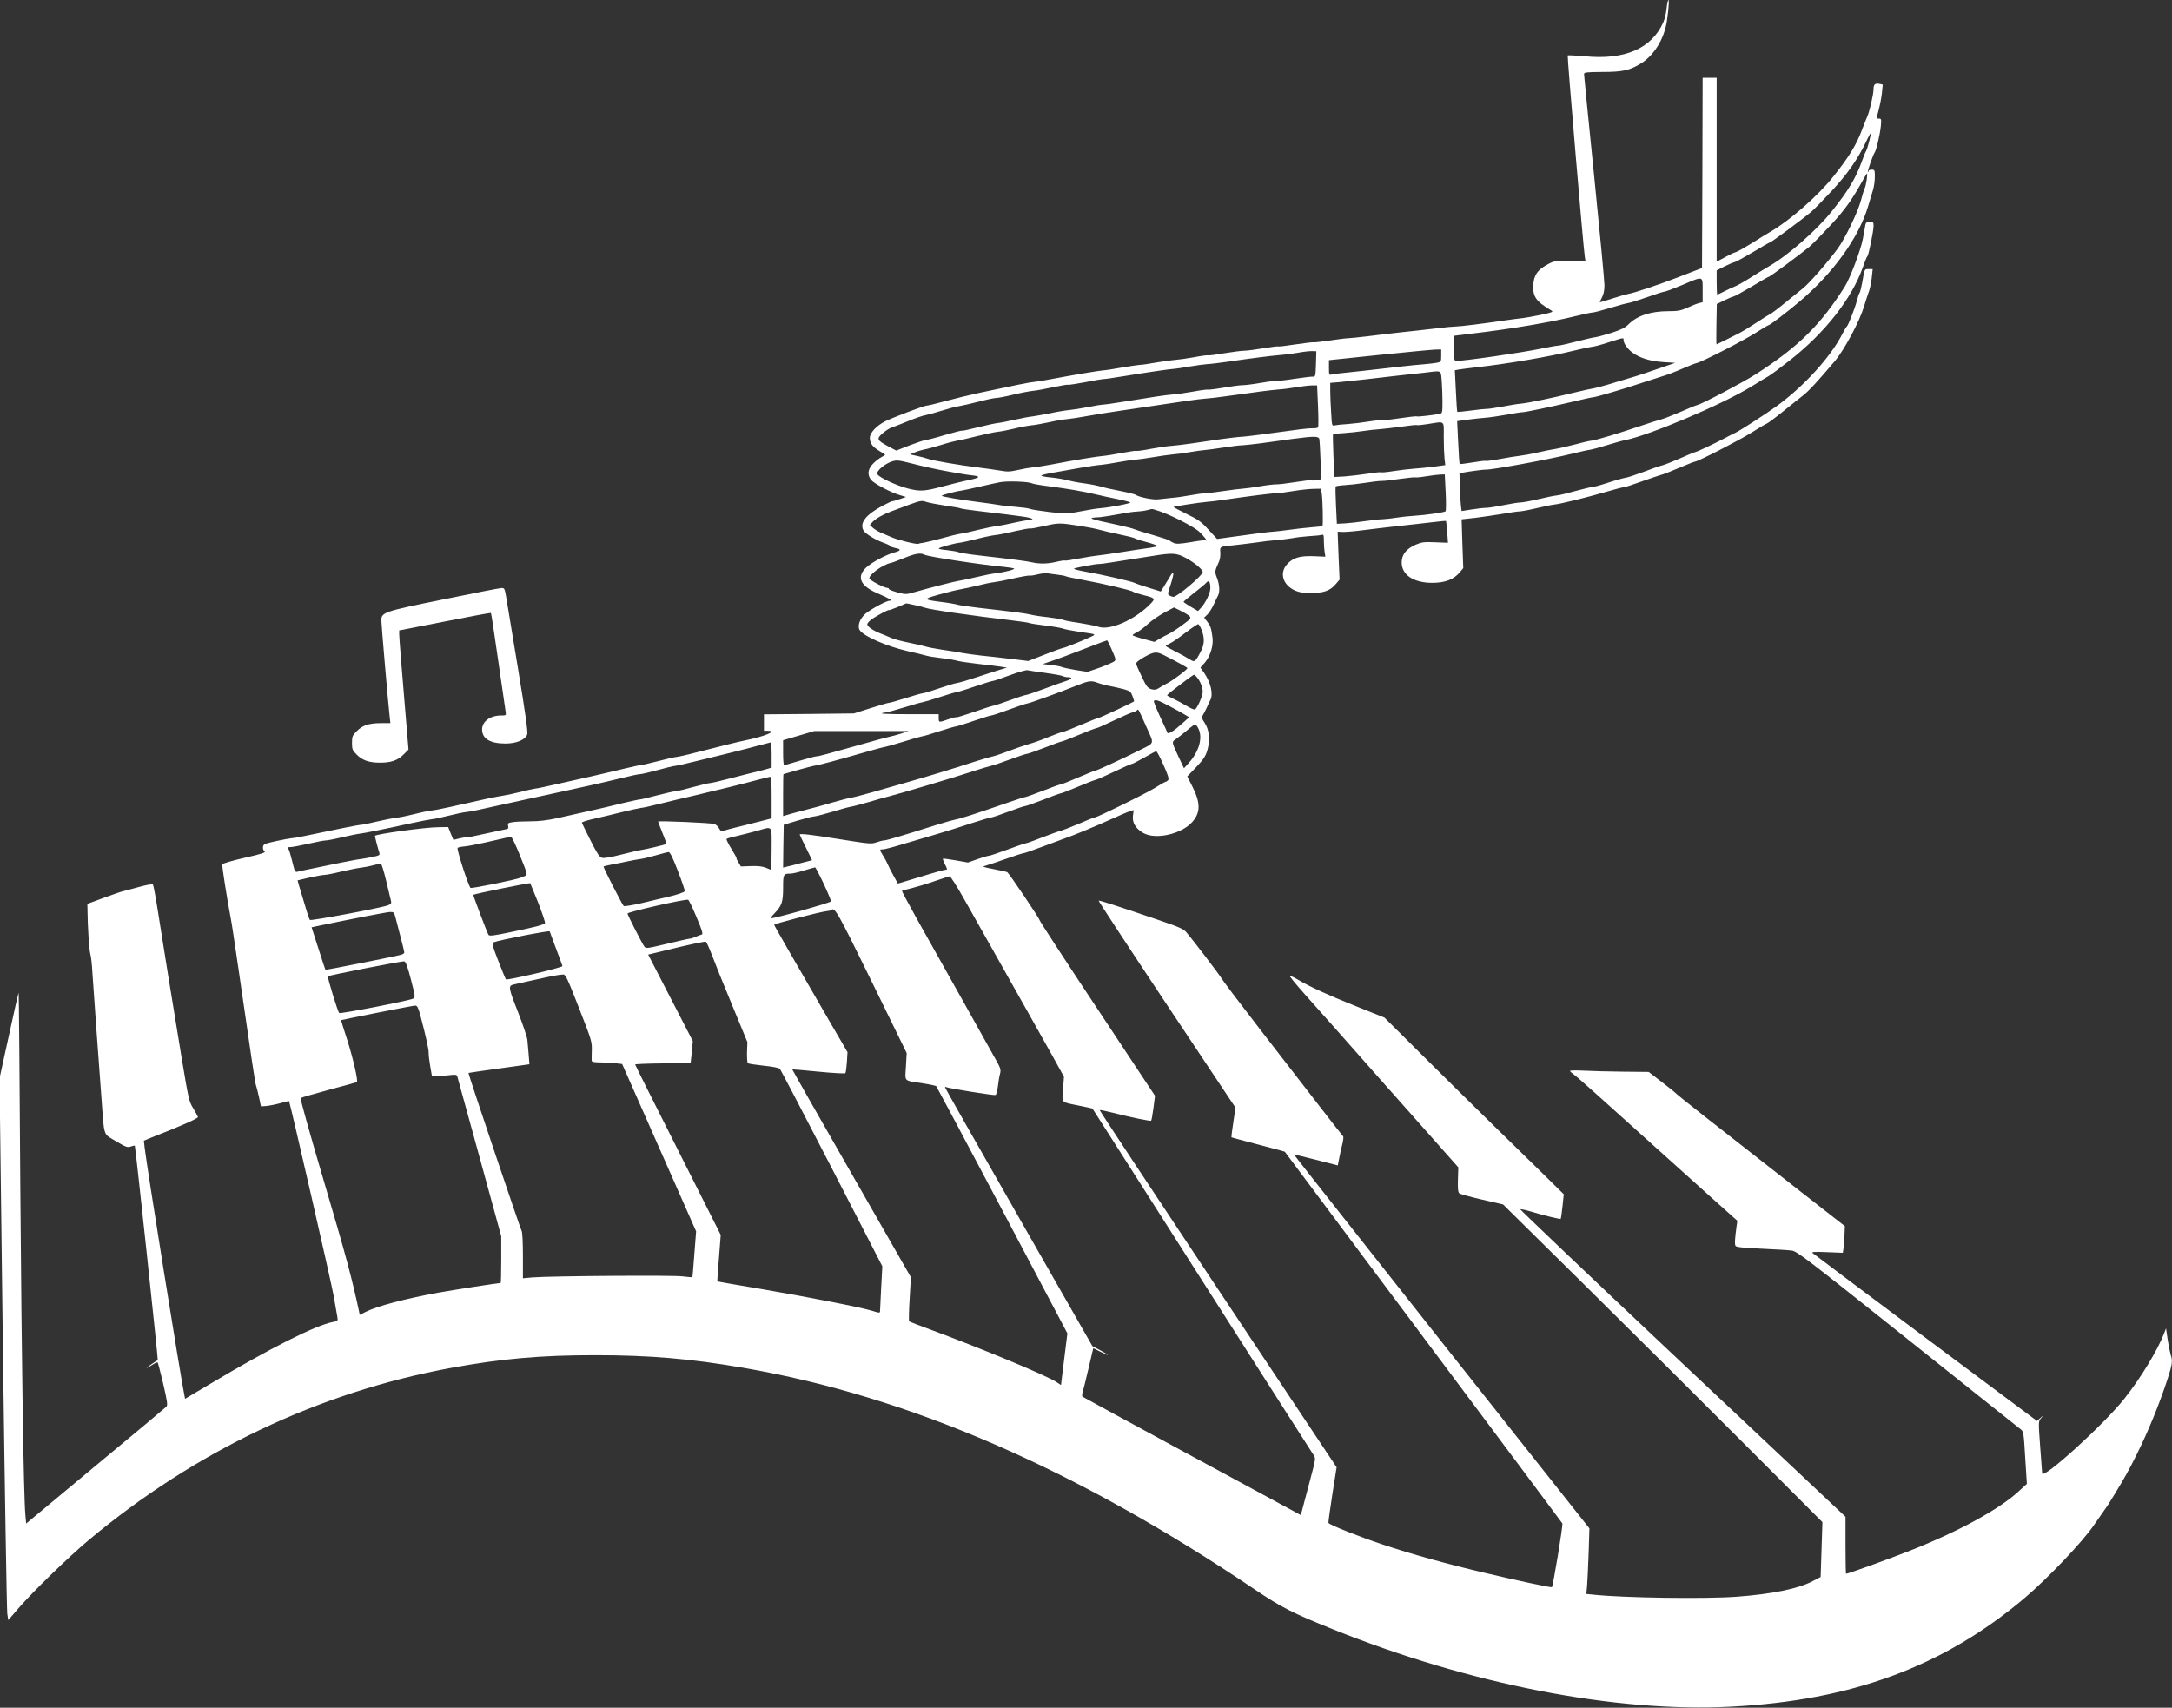 <?xml version="1.0" standalone="no"?>
<!DOCTYPE svg PUBLIC "-//W3C//DTD SVG 20010904//EN"
 "http://www.w3.org/TR/2001/REC-SVG-20010904/DTD/svg10.dtd">
<svg version="1.0" xmlns="http://www.w3.org/2000/svg"
 width="1703pt" height="1339pt" viewBox="0 0 1703 1339"
 preserveAspectRatio="xMidYMid meet">
<rect x="0" y="0" width="1703" height="1339" fill="#333333" stroke="none"/>
<g transform="translate(0,1339) scale(0.1,-0.1)"
fill="#ffffff" stroke="none">
<path d="M13076 13378 c-3 -7 -7 -37 -10 -65 -3 -29 -14 -74 -25 -99 -91 -205
-304 -297 -618 -265 -69 6 -128 9 -131 6 -5 -5 123 -1511 134 -1580 l5 -30
-123 0 c-118 0 -125 -1 -177 -30 -77 -42 -104 -83 -109 -159 -5 -93 22 -130
144 -202 15 -9 -1 -15 -86 -33 -58 -12 -121 -23 -140 -25 -19 -2 -84 -10 -145
-19 -168 -25 -347 -47 -380 -47 -16 0 -86 -6 -155 -15 -69 -8 -190 -22 -270
-30 -80 -9 -201 -23 -270 -32 -68 -8 -136 -15 -150 -15 -14 0 -79 -8 -145 -18
-66 -10 -123 -16 -126 -14 -4 2 -66 -5 -139 -16 -72 -11 -134 -19 -138 -16 -4
2 -56 -5 -117 -15 -60 -10 -128 -19 -149 -19 -21 0 -92 -9 -158 -20 -65 -11
-122 -19 -126 -16 -4 2 -54 -4 -110 -15 -57 -10 -120 -19 -140 -20 -20 -1 -86
-10 -147 -20 -60 -11 -123 -20 -140 -20 -16 -1 -79 -11 -140 -21 -60 -11 -125
-21 -145 -22 -37 -3 -223 -34 -405 -68 -60 -12 -123 -22 -140 -23 -29 -2 -145
-25 -430 -86 -77 -17 -197 -46 -266 -65 -69 -19 -133 -34 -142 -34 -21 0 -265
-93 -326 -123 -69 -35 -121 -91 -121 -130 0 -42 21 -71 75 -103 25 -14 45 -28
45 -30 0 -2 -13 -10 -30 -19 -16 -8 -46 -31 -65 -51 -41 -41 -47 -87 -15 -127
23 -29 157 -100 228 -120 l46 -14 -54 -18 c-30 -10 -55 -17 -55 -15 0 2 -33
-14 -74 -35 -132 -70 -183 -135 -151 -194 13 -25 94 -75 158 -97 28 -10 52
-22 52 -26 0 -4 16 -10 35 -14 51 -9 52 -21 3 -34 -67 -17 -187 -81 -229 -122
-76 -74 -42 -145 98 -203 37 -16 77 -35 88 -42 18 -12 18 -13 1 -13 -25 0
-143 -63 -189 -101 -43 -36 -66 -94 -48 -127 26 -48 210 -129 376 -167 61 -14
125 -29 141 -34 16 -6 72 -15 124 -21 52 -6 109 -16 125 -21 17 -5 89 -16 160
-24 72 -8 153 -18 180 -22 l50 -8 -60 -18 c-33 -10 -114 -36 -180 -58 -66 -22
-134 -42 -150 -44 -17 -2 -77 -20 -135 -40 -58 -20 -116 -38 -131 -40 -14 -1
-76 -19 -139 -39 -62 -20 -120 -36 -127 -36 -8 0 -73 -19 -146 -42 l-132 -42
-352 -4 -353 -3 0 -65 0 -64 31 0 c82 0 -27 -45 -186 -77 -50 -10 -174 -41
-385 -95 -63 -17 -128 -31 -145 -33 -16 -1 -82 -16 -145 -33 -63 -16 -122 -30
-130 -30 -8 0 -71 -13 -140 -30 -69 -17 -186 -44 -260 -61 -74 -17 -197 -44
-272 -61 -76 -18 -150 -33 -165 -34 -16 -2 -65 -13 -110 -25 -45 -11 -108 -25
-140 -30 -55 -8 -153 -29 -408 -87 -61 -14 -129 -27 -150 -29 -22 -2 -85 -15
-140 -29 -55 -14 -121 -27 -145 -30 -25 -2 -92 -15 -150 -29 -58 -14 -112 -25
-120 -24 -8 0 -72 -12 -142 -26 -322 -67 -375 -78 -398 -79 -14 -1 -70 -11
-125 -23 -90 -20 -100 -24 -103 -45 -2 -14 3 -29 12 -35 12 -9 -19 -20 -156
-51 -93 -21 -172 -44 -175 -51 -4 -10 33 -247 67 -428 6 -27 30 -189 55 -360
106 -734 136 -931 142 -945 3 -8 14 -49 23 -90 l16 -75 42 3 c23 2 73 12 110
22 37 10 67 18 68 17 10 -22 334 -1432 350 -1527 13 -74 26 -149 29 -166 5
-30 4 -32 -32 -39 -137 -25 -499 -208 -965 -486 l-197 -117 -5 26 c-30 144
-295 1797 -312 1943 l-6 55 53 22 c248 97 374 153 371 164 -2 7 -19 37 -37 68
-33 52 -37 72 -90 390 -70 424 -156 954 -191 1180 -15 96 -31 179 -35 184 -5
6 -50 -2 -111 -19 -57 -16 -111 -30 -120 -32 -9 -1 -76 -24 -150 -51 l-133
-49 1 -54 c1 -124 13 -306 22 -339 6 -19 13 -82 16 -140 4 -58 18 -256 31
-440 14 -184 32 -429 40 -545 23 -317 11 -281 114 -343 79 -47 91 -51 116 -42
15 6 30 9 32 6 5 -5 184 -1679 180 -1681 -15 -7 -87 -57 -87 -60 0 -3 18 7 40
21 22 15 43 24 46 21 3 -3 23 -79 44 -169 32 -140 36 -165 24 -178 -8 -8 -258
-218 -557 -465 l-542 -451 -6 66 c-14 148 -29 1155 -40 2580 -5 833 -11 1516
-13 1517 -1 1 -36 -149 -76 -335 l-74 -337 26 -2075 c15 -1141 31 -2097 35
-2124 l8 -49 81 94 c114 132 395 404 549 533 837 699 1808 1161 2845 1351 394
72 701 99 1125 99 429 0 746 -27 1164 -99 1297 -224 2604 -791 4011 -1739 206
-139 296 -185 613 -312 1073 -431 2213 -653 3120 -606 947 49 1665 315 2300
851 183 155 460 446 547 576 8 12 35 51 60 86 49 69 49 69 100 153 78 128 111
187 173 311 91 183 176 391 243 595 36 112 40 140 24 186 -5 16 -16 70 -24
119 l-13 90 -13 -35 c-51 -134 -186 -357 -316 -520 -158 -199 -635 -632 -642
-583 -1 10 -8 106 -16 213 -14 195 -14 195 7 220 l22 25 -27 -23 -26 -24 -874
652 c-480 359 -879 658 -886 665 -11 9 12 11 112 7 l125 -5 5 34 c3 19 7 66 8
104 l3 71 -319 249 c-764 597 -973 762 -999 786 -15 15 -71 60 -124 100 l-96
74 -201 2 c-111 1 -249 5 -308 8 -60 3 -108 2 -108 -2 1 -5 14 -17 30 -28 27
-19 215 -187 706 -630 110 -99 284 -256 388 -349 l188 -168 -6 -42 c-14 -103
-16 -142 -8 -155 7 -10 59 -15 203 -22 106 -5 214 -11 239 -15 41 -6 120 -67
905 -693 473 -378 872 -695 886 -706 25 -19 26 -22 38 -225 l13 -205 -64 -58
c-152 -141 -471 -315 -848 -464 -169 -67 -490 -183 -506 -183 -2 0 -4 101 -4
224 l0 223 -1280 1204 c-704 662 -1275 1206 -1270 1207 6 2 41 -5 78 -16 104
-32 234 -63 239 -59 2 3 9 47 14 99 l10 94 -183 180 c-101 99 -280 274 -398
389 -118 115 -352 346 -520 513 l-305 303 -220 88 c-223 89 -366 154 -463 212
-29 17 -55 29 -58 26 -4 -3 48 -66 113 -139 127 -142 338 -380 624 -704 97
-109 268 -302 380 -428 l203 -229 -3 -97 c-2 -70 1 -99 11 -107 7 -6 87 -28
178 -49 l165 -38 645 -637 c355 -351 918 -911 1252 -1246 l607 -608 -7 -215
-7 -215 -61 -32 c-113 -60 -317 -102 -599 -123 -250 -18 -881 -9 -1118 16
l-59 6 6 67 c3 36 8 152 12 256 l6 191 -1160 1464 c-637 806 -1158 1466 -1157
1468 1 1 79 -18 173 -42 l171 -44 11 56 c6 32 17 82 25 112 7 30 10 57 6 60
-4 3 -90 113 -192 245 -102 132 -311 402 -464 600 -153 198 -288 376 -299 396
-20 33 -220 296 -276 361 -20 24 -61 42 -215 94 -335 114 -466 156 -471 152
-2 -3 238 -369 534 -814 l539 -809 -17 -115 c-10 -63 -16 -116 -15 -117 1 -2
95 -27 209 -57 113 -29 208 -55 210 -57 2 -2 490 -656 1086 -1454 596 -797
1086 -1454 1090 -1460 7 -9 -73 -491 -82 -500 -5 -5 -281 54 -517 110 -299 70
-585 149 -811 225 -186 62 -415 153 -424 169 -2 3 12 103 30 221 l34 215 -931
1398 c-512 769 -929 1400 -927 1403 2 2 47 -7 99 -20 149 -38 300 -69 305 -63
3 3 11 48 18 100 l12 95 -453 684 c-249 375 -453 688 -453 695 0 12 -237 364
-252 374 -5 3 -52 14 -106 24 -91 18 -95 19 -62 28 19 5 90 29 158 53 68 24
129 44 137 44 7 0 71 22 142 49 70 26 148 55 173 64 81 28 252 99 375 155 66
30 132 58 147 62 l27 8 -6 -44 c-7 -54 21 -101 82 -136 98 -55 305 -7 387 91
61 72 61 146 -2 272 l-41 81 70 73 c57 60 73 85 87 131 23 81 16 160 -20 215
-23 34 -26 46 -17 58 6 9 21 36 32 61 11 25 24 53 29 62 24 44 3 136 -48 211
l-30 42 35 40 c42 49 68 132 60 194 -10 76 -15 92 -41 126 l-25 32 25 24 c13
12 36 48 50 78 14 31 30 64 35 73 14 28 11 84 -9 136 -19 50 -19 51 16 129 8
18 12 51 10 72 -4 46 -3 46 107 56 39 4 113 13 165 20 52 8 127 17 167 20 39
3 96 10 125 15 29 6 89 13 133 16 44 2 88 7 98 10 15 5 17 -2 17 -48 0 -29 3
-69 6 -88 l6 -35 -92 4 c-110 4 -164 -13 -210 -65 -60 -69 -31 -162 65 -205
29 -13 64 -19 125 -19 99 0 151 19 194 71 l29 34 -8 188 -7 188 39 -2 c21 -1
94 5 163 14 69 9 190 23 270 32 80 8 197 22 260 29 63 8 116 13 118 11 1 -1 5
-40 9 -87 l6 -84 -100 4 c-86 4 -106 1 -151 -18 -76 -33 -112 -78 -112 -140 0
-98 93 -160 240 -160 100 0 168 26 214 81 l29 34 -7 191 -6 192 102 11 c57 7
153 21 214 31 62 11 124 20 138 20 14 0 74 11 133 25 58 14 122 27 142 29 44
4 256 56 413 102 64 19 123 34 132 34 8 0 72 21 141 46 70 25 136 47 148 50
12 2 74 26 139 54 64 27 121 50 127 50 22 0 351 169 446 229 55 35 109 67 120
71 11 5 69 48 129 97 60 48 129 104 154 123 43 33 114 110 247 267 76 90 195
312 230 430 15 48 33 105 41 125 7 20 16 66 20 102 l7 66 -31 0 c-35 0 -31 7
-52 -110 -7 -36 -15 -69 -19 -75 -5 -5 -14 -32 -21 -60 -16 -62 -69 -198 -80
-205 -4 -3 -19 -28 -33 -55 -92 -183 -304 -416 -523 -574 -85 -61 -274 -183
-315 -203 -19 -9 -61 -30 -94 -48 -88 -46 -205 -101 -224 -105 -9 -2 -62 -24
-118 -49 -57 -25 -120 -50 -140 -55 -21 -5 -87 -28 -146 -51 -60 -22 -121 -43
-137 -45 -15 -2 -78 -19 -139 -39 -61 -20 -120 -36 -131 -36 -11 0 -68 -14
-127 -30 -60 -17 -126 -33 -148 -35 -22 -2 -88 -16 -147 -30 -59 -14 -121 -25
-137 -25 -16 0 -73 -9 -127 -20 -54 -11 -116 -21 -138 -22 -23 0 -76 -6 -118
-13 l-78 -12 -4 31 c-3 17 -7 84 -9 148 l-4 117 26 5 c53 10 166 25 183 24 43
-3 485 78 668 123 69 17 136 32 150 33 14 2 71 17 128 35 56 17 121 36 145 40
195 40 759 279 987 419 58 36 119 73 137 83 18 10 93 66 168 125 275 216 485
484 571 729 15 44 31 82 35 85 10 7 49 199 49 239 0 28 -3 31 -30 31 -23 0
-31 -5 -34 -22 -2 -13 -12 -63 -20 -111 -16 -86 -100 -309 -142 -375 -188
-298 -363 -471 -694 -684 -96 -62 -414 -230 -460 -243 -14 -3 -75 -29 -137
-56 -61 -26 -129 -53 -150 -58 -21 -5 -92 -28 -158 -50 -174 -59 -346 -111
-386 -116 -19 -2 -80 -16 -134 -31 -55 -14 -122 -30 -150 -34 -27 -4 -91 -17
-140 -28 -50 -12 -113 -23 -140 -26 -28 -3 -97 -14 -155 -25 -57 -11 -108 -17
-112 -15 -4 3 -50 -3 -103 -12 -53 -9 -98 -14 -100 -12 -3 2 -8 79 -12 170
l-8 166 85 12 c47 6 110 13 140 15 30 2 102 13 160 23 58 11 115 20 128 20 26
1 214 40 401 84 74 18 142 33 152 33 26 2 256 70 379 112 58 19 132 43 165 53
33 9 103 36 155 59 52 23 104 43 115 45 37 7 359 172 457 234 54 34 100 62
104 62 11 0 149 105 244 186 264 223 463 500 536 743 14 47 32 107 40 133 8
26 14 72 14 102 0 53 -1 56 -25 56 -14 0 -25 -5 -25 -12 0 -6 -2 -9 -5 -7 -5
5 42 138 54 154 12 15 41 138 48 205 5 56 4 60 -14 60 -21 0 -21 0 -2 71 10
39 22 100 25 134 l6 62 -28 6 c-32 6 -44 -5 -44 -41 0 -40 -31 -176 -50 -217
-9 -22 -27 -66 -39 -98 -44 -120 -101 -214 -227 -372 -119 -150 -347 -349
-494 -433 -19 -11 -82 -49 -140 -86 -58 -36 -116 -69 -130 -73 -14 -3 -53 -22
-87 -41 l-63 -34 0 721 0 721 -55 0 -55 0 -2 -746 -3 -746 -35 -13 c-19 -7
-87 -33 -150 -58 -132 -52 -356 -127 -391 -131 -13 -2 -68 -17 -122 -35 -53
-17 -99 -31 -102 -31 -3 0 4 17 15 37 14 26 20 57 20 97 0 32 -36 414 -80 848
-44 434 -80 796 -80 806 0 15 15 17 148 18 157 0 212 13 302 69 100 63 178
191 199 326 17 109 21 204 7 157z m1579 -1099 c-9 -35 -20 -68 -24 -74 -4 -5
-18 -39 -31 -75 -48 -135 -106 -232 -236 -395 -118 -149 -350 -352 -494 -433
-19 -11 -80 -48 -135 -83 -55 -35 -113 -68 -130 -74 -16 -6 -53 -23 -82 -38
-29 -15 -55 -27 -58 -27 -3 0 -5 43 -5 95 l0 95 61 31 c34 17 70 32 81 34 10
2 75 38 144 79 69 42 129 76 133 76 9 0 252 180 319 236 23 20 97 95 165 168
123 133 203 248 270 388 17 37 33 65 35 63 2 -1 -4 -31 -13 -66z m-19 -300
c-4 -28 -11 -58 -16 -67 -5 -10 -19 -53 -30 -97 -23 -87 -121 -290 -178 -370
-75 -104 -227 -278 -276 -316 -28 -22 -91 -73 -141 -114 -49 -41 -101 -80
-115 -87 -14 -7 -63 -38 -110 -69 -47 -31 -107 -68 -135 -82 -94 -48 -173 -87
-176 -87 -2 0 -3 71 -1 158 l3 158 57 28 c31 15 65 30 74 31 10 2 75 38 144
79 69 42 129 76 133 76 9 0 252 180 319 236 23 20 97 95 165 168 114 123 169
201 257 360 14 25 27 46 29 46 2 0 1 -23 -3 -51z m-1286 -864 l0 -95 -27 -6
c-16 -4 -57 -20 -91 -36 -54 -24 -77 -28 -151 -28 -138 0 -247 -36 -313 -104
-25 -25 -56 -41 -130 -65 -54 -17 -112 -33 -130 -35 -18 -2 -86 -18 -152 -35
-65 -17 -128 -31 -139 -31 -11 0 -73 -11 -136 -24 -141 -30 -603 -97 -663 -96
-16 0 -18 11 -18 99 l0 98 138 17 c315 37 619 89 814 137 65 16 126 29 137 29
10 0 71 16 134 35 64 20 129 37 144 39 16 2 82 23 148 46 66 24 127 43 135 43
8 0 70 23 137 51 172 73 163 75 163 -39z m-620 -392 c0 -26 32 -70 70 -98 57
-42 138 -67 240 -74 l95 -6 -125 -43 c-69 -24 -152 -52 -185 -62 -172 -53
-303 -91 -330 -95 -16 -2 -86 -17 -155 -34 -170 -42 -355 -80 -415 -86 -27 -2
-95 -13 -150 -24 -55 -10 -109 -18 -120 -17 -11 0 -66 -5 -123 -13 -56 -8
-104 -12 -106 -10 -2 2 -7 77 -11 165 l-8 161 34 6 c19 3 79 11 134 17 244 27
581 85 767 131 65 16 128 29 140 30 13 0 70 15 128 34 127 40 120 39 120 18z
m-1430 -122 c0 -46 -1 -49 -32 -55 -17 -3 -63 -9 -102 -12 -39 -3 -125 -11
-191 -19 -191 -22 -385 -44 -450 -50 -32 -3 -69 -8 -82 -11 -22 -6 -23 -4 -23
53 l0 59 393 41 c215 22 413 41 440 42 l47 1 0 -49z m-982 -66 c-3 -93 -4
-100 -23 -98 -11 1 -76 -7 -144 -17 -68 -11 -127 -17 -131 -15 -4 2 -58 -4
-121 -15 -63 -11 -132 -20 -154 -20 -22 0 -91 -9 -154 -20 -63 -11 -117 -17
-121 -15 -4 2 -54 -4 -112 -15 -57 -10 -131 -21 -164 -23 -59 -5 -160 -20
-399 -59 -71 -12 -139 -21 -150 -21 -11 0 -63 -8 -115 -19 -52 -10 -117 -20
-145 -23 -27 -2 -95 -13 -150 -25 -55 -11 -118 -22 -140 -25 -22 -2 -83 -13
-135 -25 -52 -12 -112 -24 -132 -26 -21 -2 -92 -17 -159 -34 -67 -17 -123 -29
-126 -27 -2 3 -63 -13 -136 -34 -72 -22 -139 -39 -149 -39 -9 0 -65 -19 -124
-41 l-107 -42 -64 34 c-88 47 -93 59 -41 103 23 20 55 40 72 45 17 6 75 28
128 50 54 22 114 43 135 46 21 4 79 20 130 36 51 16 111 32 135 35 24 4 93 20
153 35 61 16 122 29 137 29 14 0 73 11 130 25 57 14 126 27 153 30 28 2 100
16 162 29 62 13 114 22 117 19 2 -2 62 7 133 20 70 14 135 25 143 25 8 -1 74
8 145 20 202 33 388 60 410 60 11 0 63 8 115 17 52 9 118 18 145 20 28 1 97
10 155 18 161 24 348 48 415 53 33 2 96 10 140 18 44 8 95 14 113 13 l33 -1
-3 -101z m986 -132 c3 -42 6 -116 6 -164 0 -84 -1 -89 -22 -94 -45 -9 -172
-24 -178 -20 -4 3 -67 -4 -140 -15 -73 -11 -136 -17 -140 -15 -4 2 -48 -2 -98
-10 -49 -8 -124 -17 -166 -20 -41 -2 -86 -7 -99 -10 -24 -6 -24 -6 -30 101 -4
59 -7 135 -7 170 l0 62 73 6 c39 4 128 13 197 21 69 8 186 21 260 30 74 8 169
18 210 23 139 17 126 23 134 -65z m-970 -195 c4 -87 4 -163 1 -168 -3 -6 -23
-9 -43 -8 -34 1 -97 -7 -402 -49 -63 -8 -135 -17 -160 -18 -25 -1 -94 -10
-155 -18 -60 -9 -162 -24 -225 -33 -63 -9 -137 -18 -165 -20 -27 -1 -99 -12
-159 -23 -59 -12 -112 -19 -116 -16 -4 2 -54 -5 -111 -16 -57 -11 -125 -22
-150 -24 -50 -4 -227 -33 -404 -67 -60 -11 -128 -22 -150 -23 -22 -2 -73 -11
-113 -20 -62 -14 -84 -15 -140 -5 -37 6 -116 18 -177 25 -152 19 -343 52 -385
66 -19 7 -60 18 -90 24 l-55 12 38 16 c21 9 54 19 75 23 20 3 78 19 127 34 50
16 108 31 130 35 22 3 92 19 155 35 63 16 135 31 160 34 25 2 84 14 131 25 47
12 108 23 135 26 27 2 91 14 143 25 52 12 115 22 140 24 25 2 96 13 156 24 61
11 175 30 255 41 228 34 395 58 520 77 63 9 133 18 156 19 22 1 92 9 155 18
240 34 352 48 412 53 34 2 98 10 142 18 44 7 98 14 121 14 l41 0 7 -160z m986
-245 c0 -65 3 -141 6 -169 l6 -51 -88 -12 c-49 -6 -120 -14 -159 -16 -38 -3
-110 -11 -160 -19 -49 -8 -93 -12 -98 -9 -4 2 -53 -3 -108 -12 -55 -8 -136
-18 -179 -21 l-78 -4 -7 165 c-4 91 -5 168 -3 170 2 3 40 7 84 9 43 3 111 10
149 16 39 6 99 13 135 15 36 3 113 12 172 20 60 9 111 14 115 12 5 -3 44 1 88
8 139 22 125 33 125 -102z m-975 -18 c2 -11 6 -86 9 -166 l6 -147 -35 -6 c-20
-4 -39 -5 -43 -2 -5 3 -60 -4 -124 -14 -64 -10 -133 -19 -154 -18 -22 0 -79
-7 -129 -16 -49 -8 -106 -16 -125 -17 -19 -1 -89 -9 -155 -19 -66 -10 -134
-18 -150 -18 -17 0 -69 -8 -115 -16 -47 -9 -112 -18 -145 -20 -33 -3 -78 -8
-100 -11 -39 -7 -157 17 -180 35 -5 4 -59 18 -120 30 -60 11 -130 27 -155 35
-25 7 -83 19 -130 25 -47 6 -107 18 -135 25 -27 8 -83 17 -123 21 -40 3 -75
10 -77 14 -3 4 39 15 93 24 53 9 150 26 215 38 64 11 136 22 160 23 23 2 81
11 129 20 48 9 109 18 135 20 27 2 91 11 143 20 52 9 119 18 148 21 29 2 93
10 141 19 47 8 100 15 116 16 17 1 84 10 150 20 66 10 129 18 140 17 11 0 79
7 150 16 72 10 186 25 254 35 168 22 201 22 206 -4z m-2915 -251 c80 -15 165
-29 190 -31 73 -8 66 -18 -22 -37 -46 -9 -135 -31 -198 -48 -153 -41 -185 -43
-283 -18 -91 24 -224 86 -238 112 -12 22 56 81 115 100 38 12 51 10 166 -19
69 -18 190 -45 270 -59z m3905 -165 c4 -77 3 -144 -1 -148 -10 -9 -156 -30
-254 -36 -36 -2 -94 -8 -130 -14 -36 -6 -83 -11 -105 -12 -22 0 -85 -7 -140
-15 -55 -8 -128 -16 -161 -18 l-62 -3 -7 144 c-4 79 -5 147 -2 149 3 3 35 8
71 10 37 2 108 10 159 18 50 8 108 15 127 15 19 -1 86 7 147 16 62 9 116 14
120 12 5 -2 42 1 83 8 41 7 91 13 111 14 l37 1 7 -141z m-3247 72 c9 -5 71
-16 137 -24 140 -18 274 -41 365 -63 36 -9 110 -25 165 -36 55 -11 103 -24
108 -27 8 -8 -162 -40 -236 -46 -23 -1 -91 -12 -152 -24 -107 -21 -113 -21
-245 -6 -74 9 -144 20 -155 25 -11 5 -58 11 -105 15 -47 3 -110 10 -140 16
-30 5 -107 16 -170 24 -135 17 -268 40 -276 47 -5 6 114 37 158 42 14 2 74 15
134 29 60 14 134 30 164 36 60 11 222 5 248 -8z m2276 -85 c7 -54 11 -244 5
-250 -3 -3 -38 -7 -79 -10 -41 -3 -122 -12 -180 -20 -58 -8 -112 -14 -120 -14
-15 1 -199 -23 -361 -46 l-86 -12 -67 72 c-57 63 -80 80 -172 124 -58 29 -104
53 -102 55 6 5 202 35 253 39 28 2 97 10 155 19 170 25 373 51 395 49 11 -1
70 7 130 17 61 10 135 18 167 18 l56 1 6 -42z m-2950 -91 c59 -8 112 -18 117
-21 5 -3 64 -12 132 -20 380 -45 417 -51 429 -63 11 -11 10 -13 -3 -8 -9 3
-66 -6 -125 -19 -60 -14 -128 -27 -152 -29 -23 -3 -86 -16 -140 -29 -53 -14
-115 -27 -137 -30 -22 -3 -89 -19 -148 -36 -60 -16 -124 -32 -143 -35 -19 -2
-38 -6 -43 -9 -11 -7 -164 30 -214 53 -23 10 -60 26 -82 35 -22 10 -50 27 -62
38 l-23 22 22 24 c26 27 82 59 148 83 25 9 87 32 139 52 89 32 97 34 135 21
23 -7 90 -20 150 -29z m1682 -45 c94 -33 255 -115 302 -155 37 -32 79 -87 55
-72 -4 3 -57 -3 -116 -14 -87 -14 -114 -16 -135 -6 -15 6 -29 15 -32 19 -3 4
-62 23 -130 43 -69 19 -134 40 -145 45 -11 6 -72 21 -135 35 -231 49 -244 55
-135 60 22 2 87 12 145 23 58 11 123 21 145 21 22 1 56 5 75 10 19 5 38 9 41
10 3 1 32 -8 65 -19z m-626 -114 c58 -9 128 -23 155 -31 28 -8 97 -24 155 -36
58 -12 110 -25 115 -29 6 -4 47 -18 93 -30 45 -12 84 -26 87 -30 3 -4 -34 -13
-83 -19 -48 -7 -145 -21 -217 -33 -71 -11 -148 -22 -170 -24 -22 -2 -87 -12
-144 -23 -57 -11 -107 -19 -111 -16 -3 2 -33 -2 -66 -10 -71 -17 -133 -18
-194 -4 -44 10 -152 24 -415 54 -71 8 -141 19 -155 24 -14 6 -55 13 -92 17
-38 3 -68 9 -68 13 0 8 130 43 169 46 14 2 71 14 126 28 55 15 121 28 145 31
25 2 96 16 158 31 62 14 116 24 120 21 4 -2 54 7 112 20 111 25 116 25 280 0z
m-1220 -226 c28 -15 433 -77 630 -96 30 -3 62 -8 70 -11 17 -6 -72 -30 -140
-37 -25 -3 -92 -16 -150 -30 -58 -14 -119 -27 -136 -29 -32 -4 -228 -54 -350
-89 -70 -20 -73 -20 -138 -3 -36 10 -66 22 -66 26 0 5 -6 9 -12 9 -24 0 -135
58 -141 73 -10 27 103 110 167 123 12 2 59 20 106 39 89 36 128 42 160 25z
m2050 -26 c68 -37 130 -90 130 -109 0 -27 -199 -195 -230 -195 -6 0 -19 4 -29
10 -17 8 -17 13 6 81 32 98 30 127 -3 69 -15 -25 -37 -61 -50 -82 l-23 -36
-93 29 c-51 16 -102 33 -113 39 -25 12 -259 66 -382 87 -51 9 -93 20 -93 23 0
7 170 39 200 38 14 -1 101 13 405 61 170 28 199 26 275 -15z m-1010 -130 c30
-3 60 -9 65 -12 6 -4 64 -16 130 -28 159 -29 386 -82 400 -94 6 -5 40 -16 76
-25 96 -24 99 -28 64 -65 -121 -128 -325 -218 -415 -184 -19 7 -87 20 -150 30
-63 9 -119 20 -125 24 -5 4 -57 13 -115 20 -58 6 -123 16 -144 22 -37 9 -120
20 -410 53 -71 8 -143 19 -160 24 -17 5 -74 15 -126 21 -145 19 -146 22 -18
58 63 18 138 36 168 41 30 5 92 19 138 30 46 12 100 23 120 25 20 2 90 15 155
30 66 15 124 25 130 23 6 -2 34 2 61 9 28 7 62 11 76 9 14 -2 50 -7 80 -11z
m1200 -105 c0 -38 -37 -116 -75 -157 l-22 -23 -56 33 c-31 18 -57 36 -57 39 0
3 37 34 81 69 45 34 89 71 97 81 20 24 32 8 32 -42z m-2320 -133 c36 -8 73
-17 82 -21 35 -14 350 -60 686 -100 68 -8 127 -17 132 -20 4 -3 61 -12 126
-20 66 -8 128 -19 139 -24 11 -5 74 -17 139 -27 117 -16 119 -17 90 -32 -40
-21 -215 -92 -227 -92 -6 0 -70 -23 -142 -51 l-133 -52 -138 17 c-77 9 -182
21 -234 26 -52 6 -117 15 -145 20 -27 6 -97 17 -155 25 -58 9 -118 20 -135 26
-16 5 -75 19 -130 30 -55 11 -118 28 -140 38 -22 10 -60 26 -84 35 -56 22
-101 53 -101 71 0 8 15 25 33 38 33 25 137 81 137 73 0 -2 30 9 68 24 37 16
67 29 67 29 0 1 29 -5 65 -13z m2159 -90 c11 -13 3 -22 -56 -65 -37 -28 -86
-60 -108 -71 -22 -10 -57 -29 -77 -41 l-37 -22 -85 23 c-47 12 -86 26 -86 30
0 3 16 14 36 23 19 10 58 39 85 65 28 26 85 65 127 88 l77 41 56 -28 c30 -15
61 -34 68 -43z m93 -107 c24 -63 22 -112 -7 -167 -45 -86 -47 -87 -92 -59 -22
14 -71 41 -111 61 -40 20 -72 38 -72 41 0 2 15 11 33 20 18 8 73 46 122 84 50
38 95 68 100 67 6 -2 18 -23 27 -47z m-710 -142 c43 -98 43 -94 6 -113 -18 -9
-68 -30 -112 -45 l-79 -27 -91 14 c-50 9 -100 19 -111 24 -11 5 -49 12 -85 16
l-65 7 85 29 c47 16 141 51 210 78 161 62 204 78 210 79 3 0 17 -28 32 -62z
m416 -55 c116 -59 182 -96 182 -101 -1 -11 -107 -91 -153 -116 -26 -13 -58
-32 -72 -41 -20 -13 -33 -15 -58 -8 -28 8 -38 21 -74 96 -23 48 -43 94 -45
103 -2 10 21 29 67 55 75 41 92 43 153 12z m-933 -138 c66 -9 128 -20 137 -25
9 -5 28 -9 42 -9 40 0 31 -15 -16 -30 -24 -7 -99 -34 -168 -60 -69 -26 -132
-47 -140 -48 -8 0 -66 -18 -127 -41 -62 -22 -123 -43 -137 -45 -13 -2 -82 -25
-154 -50 -71 -24 -132 -43 -134 -40 -3 2 -31 -5 -63 -16 -74 -26 -75 -26 -75
10 l0 30 -227 0 c-206 0 -264 4 -186 14 16 2 82 21 148 41 65 20 128 38 139
39 12 2 71 19 131 39 61 20 124 39 140 41 17 3 83 24 147 46 64 22 123 40 130
40 8 0 68 20 134 45 65 24 128 42 139 40 11 -3 74 -12 140 -21z m1187 -31 c28
-32 48 -81 48 -117 0 -30 -36 -116 -59 -139 -4 -4 -34 8 -67 28 -32 19 -80 45
-106 57 -27 12 -48 24 -47 27 0 7 200 159 210 160 3 1 13 -7 21 -16z m-775
-47 c21 -8 65 -20 98 -26 33 -6 83 -18 110 -25 45 -13 52 -19 64 -52 8 -21 14
-40 13 -42 -2 -6 -270 -131 -281 -131 -6 0 -69 -25 -139 -55 -71 -30 -135 -55
-142 -55 -8 0 -57 -18 -111 -40 -53 -22 -121 -46 -151 -54 -29 -8 -102 -33
-163 -56 -60 -23 -119 -42 -130 -43 -11 -2 -76 -21 -145 -43 -156 -51 -353
-111 -535 -163 -77 -22 -198 -56 -270 -77 -71 -20 -141 -38 -155 -40 -14 -1
-79 -18 -145 -37 -66 -20 -149 -42 -185 -51 -36 -9 -95 -25 -132 -35 l-68 -20
0 165 c0 90 1 164 3 164 1 0 49 14 107 31 58 16 125 34 150 38 44 8 138 33
400 108 69 20 134 37 145 38 11 2 74 20 140 40 66 21 130 39 142 41 13 1 71
18 130 38 60 19 122 38 138 40 17 3 83 24 147 46 64 22 123 40 130 40 8 0 69
20 136 45 68 25 133 47 146 49 29 5 245 84 376 136 107 43 124 46 177 26z
m561 -182 c48 -25 102 -56 121 -67 l35 -21 -57 -51 c-63 -57 -108 -85 -114
-70 -2 6 -27 62 -57 125 -29 63 -51 118 -49 123 9 15 37 6 121 -39z m-178
-167 c61 -135 66 -119 -54 -179 -123 -62 -331 -158 -341 -158 -6 0 -68 -25
-138 -55 -70 -30 -132 -55 -139 -55 -6 0 -69 -22 -140 -50 -70 -27 -134 -50
-141 -50 -6 0 -68 -20 -137 -44 -216 -75 -380 -129 -405 -131 -13 -2 -81 -21
-152 -43 -282 -89 -394 -122 -412 -122 -10 0 -37 -7 -60 -15 -40 -14 -57 -12
-289 25 -224 36 -312 46 -312 36 0 -2 22 -48 49 -102 l48 -99 -86 -22 c-47
-13 -98 -26 -114 -29 l-27 -7 2 168 3 168 110 33 c61 18 120 33 133 33 12 1
75 17 139 36 64 20 128 37 142 39 15 2 80 19 146 38 66 20 138 40 160 45 83
21 484 140 650 194 66 22 131 41 145 44 14 2 81 25 148 50 68 25 129 45 137
45 7 0 66 21 131 46 65 25 127 48 138 50 12 2 74 26 140 54 65 27 124 50 131
50 7 0 69 27 139 61 70 33 136 62 148 64 12 3 26 9 32 15 12 12 8 20 76 -133z
m405 -7 c37 -72 9 -178 -72 -270 l-40 -44 -41 87 c-57 122 -57 119 -19 144 18
13 57 43 86 68 29 25 57 45 62 45 4 0 15 -13 24 -30z m-2330 -42 c-33 -10 -78
-23 -100 -27 -22 -5 -98 -25 -170 -46 -315 -89 -374 -105 -391 -105 -11 0 -71
-16 -134 -35 -63 -19 -118 -35 -122 -35 -5 0 -8 44 -8 98 l0 98 123 36 122 36
370 0 370 0 -60 -20z m-1015 -167 l0 -100 -52 -15 c-29 -8 -75 -20 -103 -26
-27 -7 -109 -27 -180 -46 -72 -19 -138 -34 -148 -34 -9 0 -67 -14 -127 -30
-60 -17 -124 -32 -142 -34 -18 -1 -85 -17 -148 -33 -63 -17 -122 -31 -130 -31
-8 0 -73 -14 -145 -31 -120 -30 -190 -46 -505 -116 -82 -18 -144 -25 -215 -25
-55 0 -117 -3 -138 -7 -34 -5 -38 -9 -33 -29 5 -20 2 -24 -31 -29 -21 -4 -96
-20 -167 -36 -71 -16 -130 -28 -133 -26 -2 3 -25 -1 -51 -7 l-47 -12 -21 50
-20 51 -75 -1 c-103 0 -499 -55 -499 -68 0 -11 21 -92 34 -132 6 -19 1 -22
-56 -34 -35 -7 -75 -14 -90 -16 -15 -1 -85 -14 -155 -28 -70 -15 -173 -36
-228 -47 -55 -11 -107 -22 -116 -25 -12 -3 -19 7 -28 43 -27 107 -33 129 -43
140 -7 8 -2 12 19 11 15 0 78 12 140 26 61 14 123 26 136 26 14 0 72 11 129
25 57 13 119 26 138 28 35 4 185 34 413 84 65 14 133 27 150 29 18 1 78 14
134 28 55 14 118 27 140 29 21 2 90 15 153 30 63 14 180 40 260 57 80 17 204
44 275 60 72 16 195 43 275 60 80 18 197 45 261 61 64 16 126 29 138 29 12 0
72 14 134 31 61 17 126 33 142 34 17 2 89 18 160 36 72 17 193 47 270 66 77
19 178 45 225 58 47 12 88 23 93 24 4 0 7 -44 7 -98z m3072 -78 c36 -80 45
-110 37 -120 -6 -7 -15 -13 -19 -13 -5 0 -45 -23 -90 -51 -77 -47 -448 -229
-468 -229 -5 0 -62 -22 -125 -50 -64 -27 -127 -51 -139 -54 -13 -2 -75 -25
-138 -49 -63 -25 -126 -48 -140 -50 -14 -3 -80 -26 -148 -51 -68 -25 -130 -46
-138 -46 -9 0 -49 -12 -91 -27 l-74 -26 -96 17 c-52 9 -97 15 -100 13 -2 -3 5
-23 17 -46 19 -37 19 -41 3 -41 -9 0 -62 -14 -117 -31 -56 -17 -136 -41 -179
-54 l-77 -23 -34 61 c-19 34 -39 74 -45 89 -6 15 -22 45 -36 67 -30 49 -31 51
-3 51 12 0 83 18 157 41 75 22 197 58 271 80 74 22 196 60 270 85 74 24 142
44 150 44 8 0 69 20 135 45 66 25 127 45 134 45 8 0 72 23 142 50 70 28 132
50 138 50 6 0 65 23 132 51 66 28 129 52 139 54 11 2 76 31 146 64 70 34 132
61 138 61 6 0 49 22 96 49 47 27 90 50 95 50 6 1 31 -47 57 -106z m-3072 -256
l0 -164 -97 -25 c-54 -14 -137 -35 -184 -46 -47 -12 -93 -24 -102 -28 -11 -4
-20 2 -28 19 -6 14 -23 30 -38 36 -25 9 -441 27 -441 19 0 -2 15 -42 34 -89
19 -46 33 -85 31 -87 -4 -4 -166 -43 -200 -47 -16 -2 -86 -19 -155 -36 -82
-21 -134 -30 -150 -25 -20 5 -39 35 -90 136 -36 71 -66 134 -68 139 -2 5 41
19 95 31 54 12 152 35 218 52 66 16 134 31 150 33 17 1 84 16 150 33 66 16
183 45 260 62 184 43 400 96 505 125 47 12 91 23 98 24 9 1 12 -38 12 -162z
m0 -402 c0 -91 -2 -165 -4 -165 -2 0 -21 7 -41 16 -27 11 -62 15 -117 13 l-79
-3 -19 32 c-11 18 -18 32 -15 32 3 0 -15 33 -39 72 -25 40 -42 76 -40 79 2 4
39 15 82 24 42 10 113 28 157 40 127 36 115 50 115 -140z m-1972 -56 c53 -130
59 -151 44 -155 -9 -3 -26 -10 -37 -15 -35 -16 -390 -88 -396 -81 -19 22 -110
304 -101 314 4 4 27 9 52 11 25 2 99 16 165 31 183 42 189 43 201 45 7 0 39
-67 72 -150z m1237 -118 c32 -83 56 -154 54 -158 -4 -10 -54 -27 -138 -47 -36
-8 -126 -29 -199 -47 -74 -17 -137 -27 -142 -23 -15 17 -162 305 -158 310 3 2
32 9 64 15 32 6 88 17 124 25 36 8 83 16 105 19 22 3 76 16 120 29 44 13 87
24 96 25 12 1 32 -39 74 -148z m-2287 -78 c18 -76 35 -147 38 -159 4 -16 -1
-23 -23 -32 -50 -20 -605 -124 -613 -115 -7 7 -30 80 -84 264 l-13 46 93 22
c51 11 104 21 118 21 13 0 71 11 128 25 57 13 123 27 148 30 25 3 70 11 100
19 30 8 60 14 65 15 6 1 25 -61 43 -136z m3431 -24 c34 -73 59 -134 56 -137
-13 -13 -434 -132 -470 -132 -5 0 7 17 27 38 58 61 68 89 68 200 0 108 2 112
58 112 15 0 63 11 107 25 44 13 83 24 86 24 3 1 34 -58 68 -130z m1096 -111
c54 -95 159 -281 233 -413 74 -132 192 -341 262 -465 70 -124 164 -292 210
-374 l82 -149 -7 -98 c-8 -112 -22 -98 129 -129 55 -11 101 -21 102 -23 1 -1
388 -607 859 -1347 472 -740 865 -1356 875 -1370 17 -24 16 -30 -28 -195 -24
-93 -51 -194 -59 -223 l-14 -52 -62 34 c-34 19 -417 226 -852 461 -434 235
-793 430 -798 434 -4 4 -3 20 2 37 5 16 26 100 46 186 l37 157 62 -31 c75 -37
66 -25 -12 17 l-57 30 -577 1010 c-318 556 -578 1014 -578 1018 0 5 4 6 8 3
15 -9 375 -67 387 -62 7 2 15 33 19 68 4 34 11 79 17 99 8 34 5 44 -50 140
-32 57 -153 273 -268 479 -116 206 -265 473 -333 593 -67 120 -120 220 -118
222 1 2 35 11 73 20 39 10 120 34 180 55 61 21 115 38 121 39 6 1 56 -77 109
-171z m-3335 -37 c33 -85 57 -157 53 -160 -16 -14 -82 -31 -256 -67 -147 -31
-180 -35 -187 -24 -13 22 -122 311 -119 314 8 7 435 94 446 91 0 0 29 -69 63
-154z m1241 -112 c47 -111 53 -135 40 -137 -9 -2 -30 -10 -48 -18 -17 -8 -37
-14 -45 -14 -7 0 -87 -18 -178 -40 -155 -37 -166 -39 -178 -22 -17 23 -132
248 -132 259 0 12 446 114 475 108 6 -1 35 -62 66 -136z m1372 -502 l276 -564
-6 -106 c-7 -123 -23 -107 136 -132 52 -8 98 -18 102 -22 4 -5 237 -442 518
-973 l510 -965 -20 -160 c-11 -88 -22 -179 -25 -202 l-5 -43 -40 26 c-87 54
-565 253 -974 405 -93 34 -173 65 -177 68 -3 3 -2 83 4 176 l10 170 -466 814
c-257 447 -465 815 -464 816 2 1 94 -7 206 -18 112 -11 206 -16 210 -12 4 3 9
42 12 86 l5 79 -141 242 c-311 537 -434 751 -434 757 0 8 359 101 408 106 19
2 36 6 39 9 27 27 48 -10 316 -557z m-3734 506 c5 -21 23 -90 40 -154 17 -64
31 -121 31 -127 0 -6 -10 -14 -22 -17 -31 -11 -592 -122 -596 -119 -2 1 -27
77 -56 168 l-53 165 56 12 c253 53 532 107 558 108 29 1 33 -3 42 -36z m1211
-116 c0 -2 23 -63 50 -136 28 -73 50 -134 50 -136 0 -12 -434 -114 -444 -104
-2 2 -29 67 -59 144 -47 121 -52 141 -38 146 48 19 441 95 441 86z m1271 -183
c20 -54 91 -231 158 -392 l121 -293 -3 -79 c-1 -43 2 -82 6 -86 4 -5 60 -13
123 -20 72 -7 121 -17 129 -25 7 -8 190 -359 408 -781 l395 -767 -9 -168 c-4
-92 -8 -175 -9 -184 0 -15 -6 -15 -62 3 -92 28 -506 109 -882 173 -181 30
-330 56 -332 58 -1 1 5 83 13 183 l14 181 -335 665 c-185 365 -336 668 -336
671 0 4 98 8 218 9 l217 3 9 86 8 86 -175 339 -175 339 136 33 c183 45 305 71
316 68 5 -1 26 -47 47 -102z m-2359 -195 c34 -132 35 -140 18 -149 -31 -16
-572 -122 -581 -113 -11 12 -94 282 -88 288 9 8 583 121 599 117 11 -2 27 -46
52 -143z m1317 -221 c98 -251 103 -265 101 -333 -1 -38 -2 -76 -1 -82 1 -9 20
-13 60 -13 32 0 85 -3 119 -6 l60 -7 290 -656 290 -656 -14 -179 c-7 -98 -14
-180 -16 -181 -2 -1 -37 2 -78 7 -78 10 -1028 3 -1172 -8 l-78 -7 0 177 c0
100 -4 184 -10 194 -12 21 -421 1235 -417 1239 2 1 110 17 241 35 l237 33 -6
75 c-3 41 -8 93 -10 115 -2 23 -34 117 -70 210 -81 205 -82 216 -35 226 318
71 333 74 386 78 18 1 33 -31 123 -261z m-1241 -68 c42 -159 63 -255 63 -285
-1 -16 5 -64 12 -105 l13 -75 44 -1 c25 -1 69 2 97 6 43 5 54 4 58 -9 2 -9 81
-295 175 -635 l170 -620 0 -183 c0 -101 -2 -183 -5 -183 -19 0 -374 -55 -490
-76 -261 -48 -477 -105 -567 -150 l-48 -24 -4 22 c-54 255 -106 451 -271 1007
-108 365 -193 667 -188 671 4 4 105 33 223 65 118 31 217 59 218 60 11 10 -29
182 -73 323 -29 89 -52 162 -51 163 14 5 567 115 581 114 17 0 24 -15 43 -85z"/>
<path d="M3480 8691 c-469 -95 -490 -102 -490 -165 0 -33 54 -656 65 -753 l6
-53 -72 0 c-95 0 -145 -16 -191 -62 -35 -35 -38 -43 -38 -93 0 -50 3 -58 38
-93 44 -44 96 -62 182 -62 87 0 138 18 184 64 l39 39 -6 71 c-47 554 -67 805
-67 831 l0 32 358 70 c196 39 359 69 361 67 3 -2 28 -170 57 -372 29 -202 55
-382 58 -399 5 -33 4 -33 -35 -33 -86 0 -149 -47 -149 -110 0 -72 63 -110 183
-110 86 0 156 29 171 72 6 17 -14 164 -73 519 -45 272 -87 524 -93 562 -11 63
-13 67 -37 66 -14 0 -217 -40 -451 -88z"/>
</g>
</svg>
